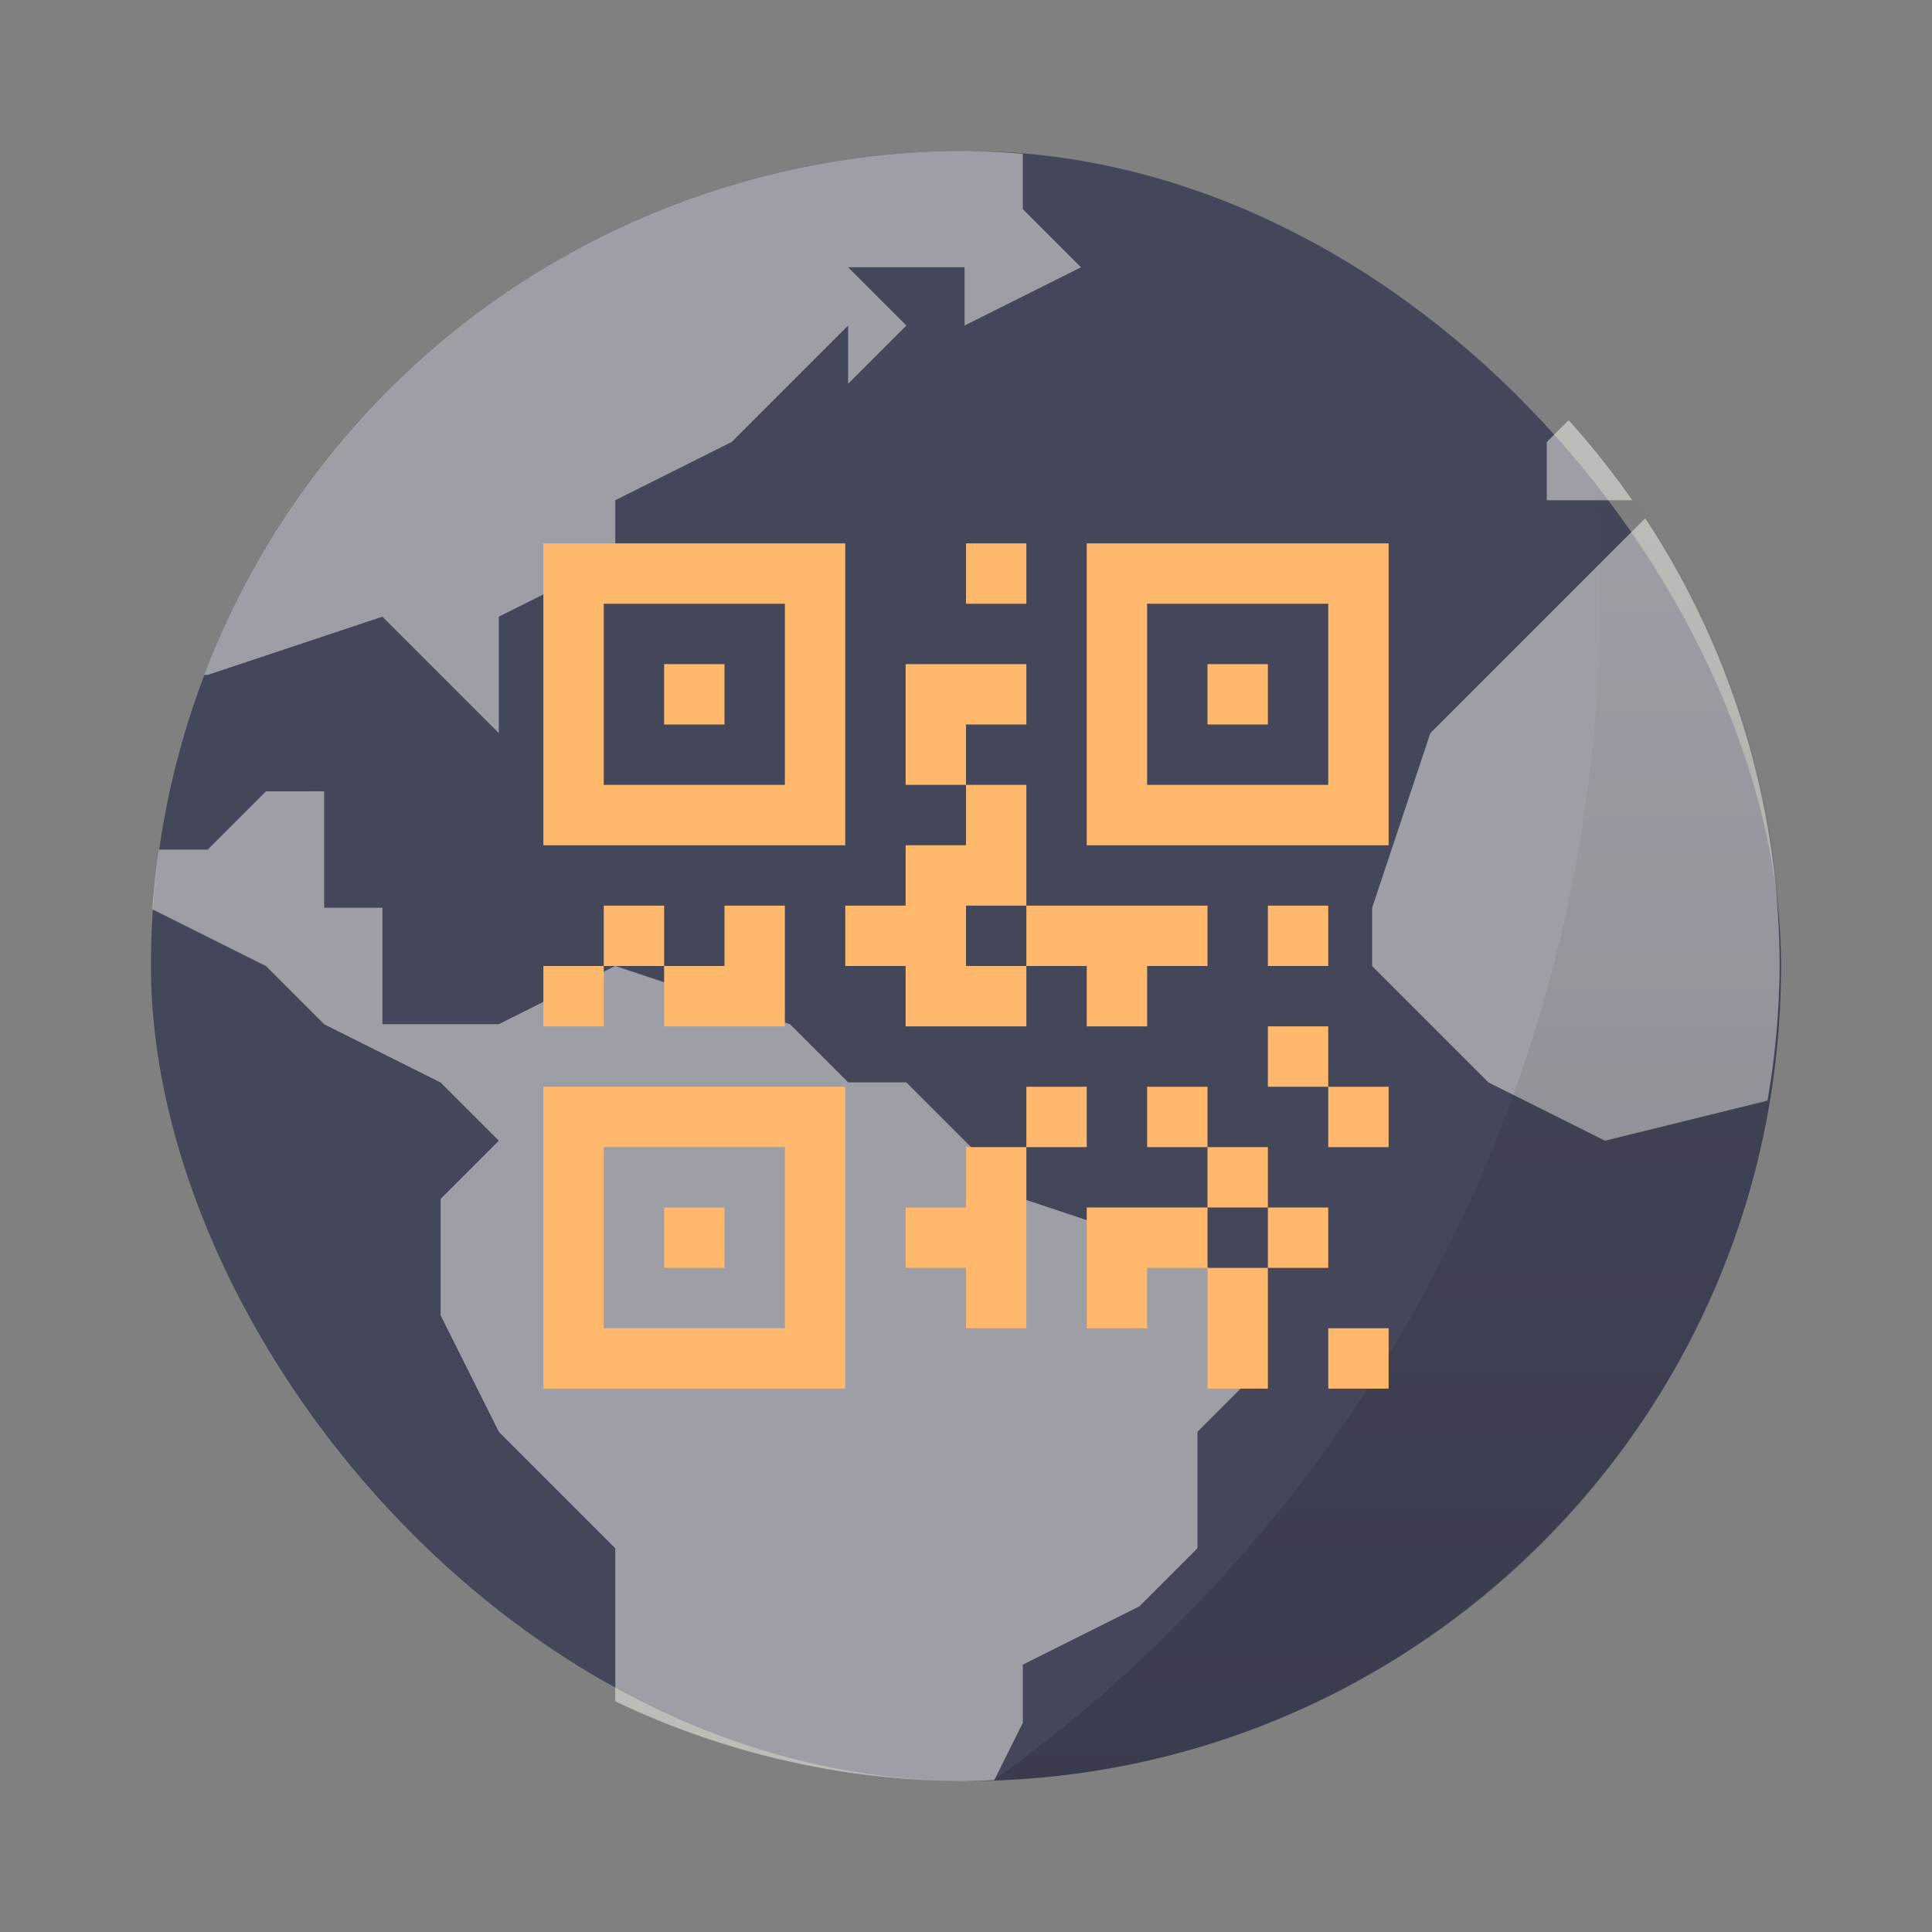 <svg width="64" height="64" version="1.1" xmlns="http://www.w3.org/2000/svg">
 <rect width="100%" height="100%" fill="#808080" stroke="none"/>
 <defs>
  <linearGradient id="a" x1="40" x2="40" y1="59" y2="15" gradientUnits="userSpaceOnUse">
   <stop offset="0"/>
   <stop stop-opacity="0" offset="1"/>
  </linearGradient>
 </defs>
 <rect x="5" y="5" width="54" height="54" rx="27" fill="#44475a"/>
 <path d="m31.953 5a27 27 0 0 0-25.185 17.357h0.114l5.786-1.929 3.857 3.857v-3.857l3.857-1.929v-1.929l3.857-1.929 3.857-3.857v1.929l1.929-1.929-1.929-1.929h3.857v1.929l3.857-1.929-1.929-1.929v-1.832a27 27 0 0 0-1.929-0.096zm20.009 8.92-0.723 0.723v1.929h2.833a27 27 0 0 0-2.11-2.652zm2.538 3.248-7.118 7.118-1.929 5.786v1.929l3.857 3.857 3.857 1.929 5.383-1.327a27 27 0 0 0 0.403-4.459 27 27 0 0 0-4.453-14.833zm-45.69 9.047-1.929 1.929h-1.616c-0.096 0.656-0.17 1.313-0.218 1.973v0.004l3.763 1.88 1.929 1.929 3.857 1.929 1.929 1.929-1.929 1.929v3.857l1.929 3.857 3.857 3.857v5.07a27 27 0 0 0 11.571 2.644c0.328-0.006 0.656-0.017 0.984-0.035l0.945-1.894v-1.929l3.857-1.929 1.929-1.929v-3.857l1.929-1.929v-1.929l-1.929-1.929-5.786-1.929-3.857-3.857h-1.929l-1.929-1.929-5.786-1.929-3.857 1.929h-3.857v-3.857h-1.929v-3.857z" fill="#f8f8f2" opacity=".5"/>
 <path d="m52.631 14.553a48 48 0 0 1 0.369 5.445l-45.205 2e-3h45.205a48 48 0 0 1-20.09 38.977c14.532-0.478 26.09-12.324 26.09-26.977 0-6.665-2.395-12.747-6.369-17.447z" fill="url(#a)" opacity=".15"/>
 <path d="m18 18v10h10v-10zm14 0v2h2v-2zm4 0v10h10v-10zm-16 2h6v6h-6zm18 0h6v6h-6zm-16 2v2h2v-2zm8 0v4h2v-2h2v-2h-2zm2 4v2h-2v2h-2v2h2v2h4v-2h-2v-2h2v-4zm2 4v2h2v2h2v-2h2v-2h-4zm6-8v2h2v-2zm-20 8v2h2v-2zm2 2v2h4v-4h-2v2zm-2 0h-2v2h2zm22-2v2h2v-2zm0 4v2h2v-2zm2 2v2h2v-2zm-26 0v10h10v-10zm16 0v2h2v-2zm0 2h-2v2h-2v2h2v2h2v-4zm4-2v2h2v-2zm2 2v2h2v-2zm2 2v2h2v-2zm0 2h-2v4h2v-2zm-2 0v-2h-4v4h2v-2zm-20-4h6v6h-6zm2 2v2h2v-2zm22 4v2h2v-2z" fill="#ffb86c"/>
</svg>
